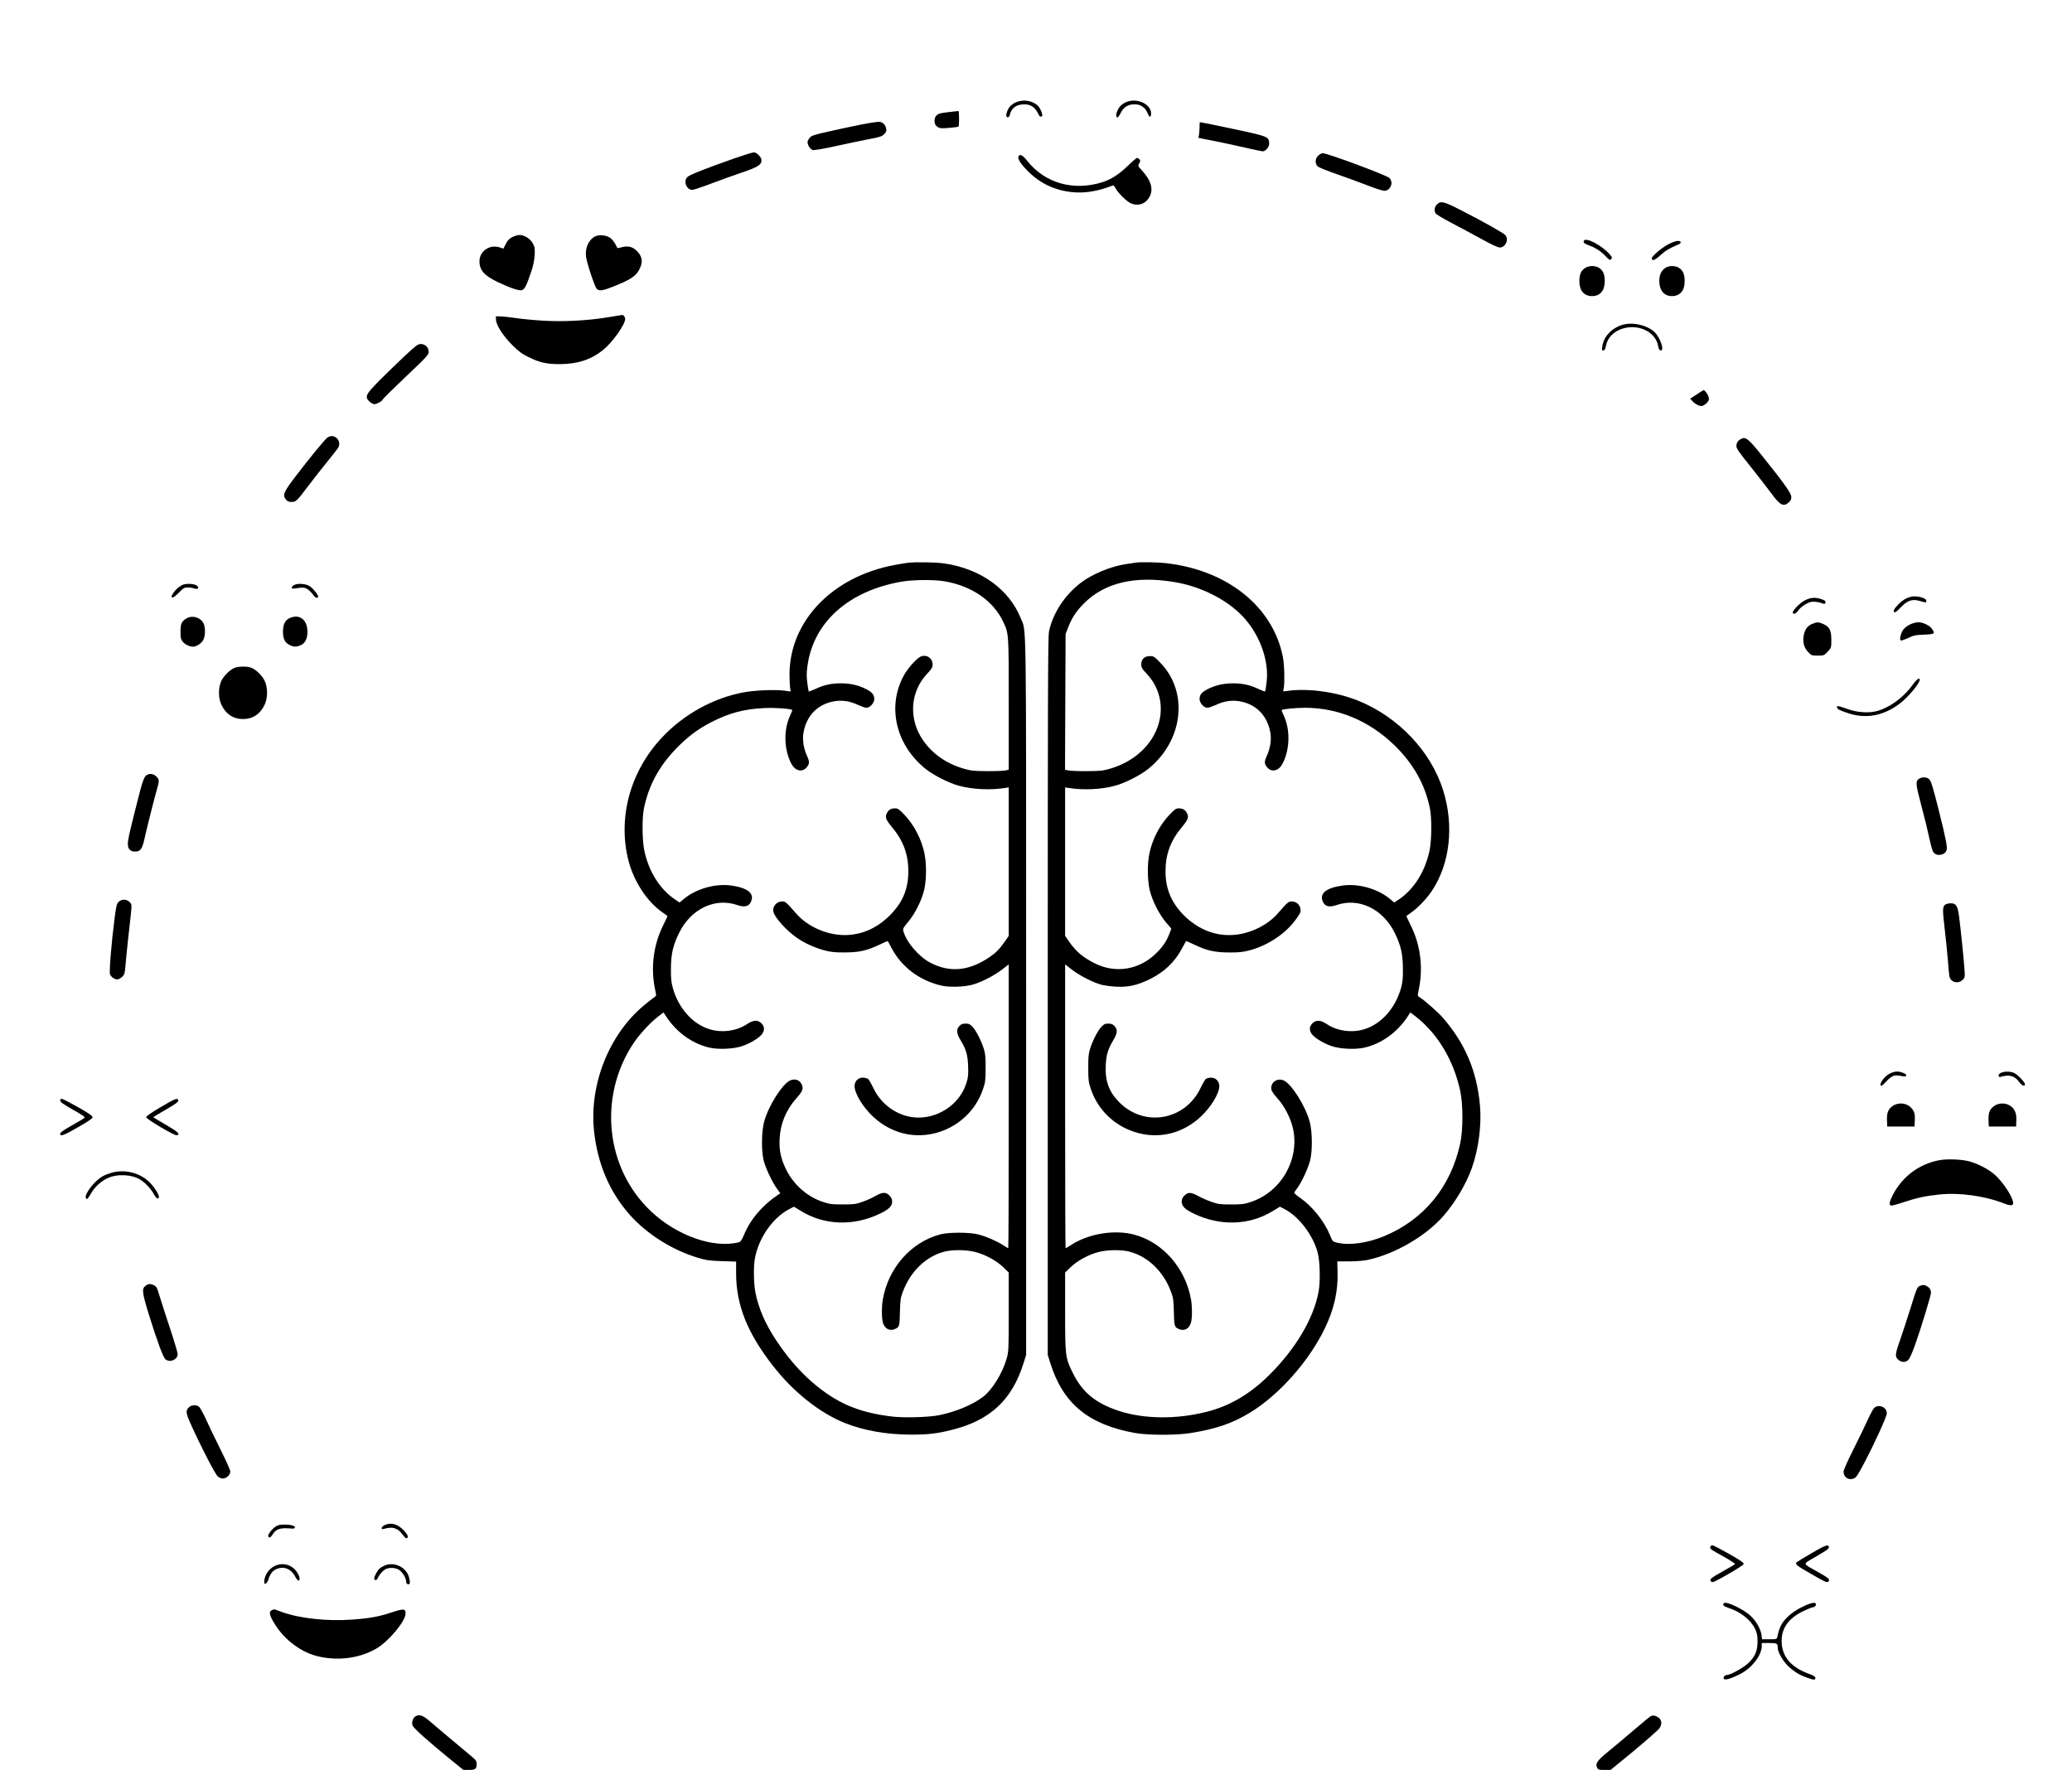<?xml version="1.0" standalone="no"?>
<!DOCTYPE svg PUBLIC "-//W3C//DTD SVG 20010904//EN"
 "http://www.w3.org/TR/2001/REC-SVG-20010904/DTD/svg10.dtd">
<svg version="1.0" xmlns="http://www.w3.org/2000/svg"
 width="2204pt" height="1883pt" viewBox="0 0 2204 1883"
 preserveAspectRatio="xMidYMid meet">

<g transform="translate(0,1883) scale(0.1,-0.1)"
fill="#000000" stroke="none">
<path d="M10804 17741 c-22 -10 -50 -31 -62 -45 -29 -37 -47 -95 -34 -108 14
-14 29 -3 36 28 17 68 71 104 154 104 62 0 109 -30 139 -88 22 -44 25 -46 45
-40 15 5 -6 67 -34 104 -30 37 -93 64 -153 64 -27 0 -68 -9 -91 -19z"/>
<path d="M11980 17744 c-47 -20 -74 -47 -95 -94 -17 -38 -15 -75 5 -68 5 2 20
23 32 48 31 61 77 90 143 90 38 0 61 -6 86 -23 30 -20 40 -35 69 -97 11 -24
25 -8 24 26 -3 99 -153 166 -264 118z"/>
<path d="M10105 17639 c-106 -12 -122 -16 -145 -39 -23 -23 -26 -76 -7 -101
26 -34 52 -39 148 -29 50 5 93 10 94 12 9 9 9 168 0 167 -5 -1 -46 -6 -90 -10z"/>
<path d="M9165 17506 c-93 -19 -251 -52 -350 -75 -153 -34 -183 -44 -202 -66
-13 -15 -23 -35 -23 -46 0 -34 29 -78 56 -85 15 -4 108 12 232 39 114 26 272
58 352 74 127 24 149 30 174 55 24 24 27 34 22 61 -8 38 -32 64 -66 71 -14 3
-101 -10 -195 -28z"/>
<path d="M12760 17483 c0 -27 -3 -64 -6 -84 l-6 -36 163 -32 c90 -18 240 -50
334 -72 93 -21 178 -39 188 -39 28 0 67 45 67 79 0 71 -12 77 -245 130 -146
32 -478 101 -492 101 -2 0 -3 -21 -3 -47z"/>
<path d="M7800 17141 c-293 -103 -462 -170 -487 -193 -47 -44 -12 -138 51
-138 14 0 101 29 193 64 93 35 242 89 333 120 174 59 210 82 210 132 0 32 -51
84 -82 83 -13 0 -111 -31 -218 -68z"/>
<path d="M14024 17176 c-35 -29 -39 -86 -8 -116 10 -10 102 -48 204 -83 102
-35 250 -90 330 -121 79 -31 158 -56 175 -56 67 0 102 92 53 137 -35 32 -658
263 -708 263 -10 0 -31 -11 -46 -24z"/>
<path d="M10833 17164 c-9 -25 23 -76 96 -150 126 -129 278 -204 457 -226 139
-18 285 4 446 67 12 5 21 -2 32 -24 29 -56 125 -149 171 -167 79 -30 156 0
195 76 40 79 13 171 -80 273 -47 52 -48 53 -32 79 13 22 13 29 3 42 -8 9 -19
16 -26 16 -6 0 -50 -37 -96 -82 -94 -92 -182 -149 -278 -178 -306 -95 -609 -7
-796 231 -47 60 -80 75 -92 43z"/>
<path d="M15285 16655 c-26 -25 -32 -63 -15 -95 5 -10 81 -55 167 -100 87 -46
232 -123 322 -173 105 -58 174 -90 194 -90 61 0 99 84 60 131 -20 24 -253 154
-485 272 -172 88 -204 95 -243 55z"/>
<path d="M5450 16308 c-34 -18 -51 -35 -70 -73 l-25 -50 -40 13 c-106 35 -215
-40 -215 -148 0 -94 52 -153 195 -221 135 -64 224 -94 256 -86 30 8 49 47 101
200 20 60 32 119 35 172 4 70 2 86 -19 125 -27 50 -90 90 -143 90 -17 0 -51
-10 -75 -22z"/>
<path d="M6335 16317 c-70 -32 -112 -119 -102 -214 7 -63 91 -320 114 -345 24
-27 62 -22 174 22 198 79 252 117 288 201 29 67 22 117 -26 170 -47 52 -97 67
-164 50 -28 -7 -51 -12 -52 -10 -1 2 -11 21 -22 43 -11 21 -34 49 -51 63 -39
30 -116 39 -159 20z"/>
<path d="M16847 16267 c-7 -19 5 -29 64 -51 62 -22 127 -66 173 -117 34 -36
40 -39 54 -26 13 14 12 19 -12 47 -82 98 -262 192 -279 147z"/>
<path d="M17752 16234 c-70 -34 -182 -129 -182 -153 0 -32 34 -19 90 32 53 49
101 78 193 116 16 6 27 17 25 24 -8 24 -55 17 -126 -19z"/>
<path d="M16863 15980 c-45 -27 -63 -68 -63 -142 0 -100 49 -158 135 -158 86
0 135 58 135 160 0 75 -21 120 -69 145 -41 21 -99 19 -138 -5z"/>
<path d="M17715 15980 c-43 -28 -65 -75 -65 -138 0 -100 50 -162 133 -162 88
0 137 57 137 160 0 75 -21 120 -69 145 -41 21 -100 19 -136 -5z"/>
<path d="M6465 15454 c-221 -36 -481 -49 -698 -35 -100 6 -229 19 -287 28 -58
9 -127 16 -155 17 l-50 1 1 -37 c2 -57 74 -170 173 -269 69 -69 103 -94 171
-127 122 -60 193 -76 335 -76 188 1 328 46 457 148 101 81 238 272 238 333 0
21 -19 44 -34 42 -6 -1 -74 -12 -151 -25z"/>
<path d="M17283 15380 c-125 -26 -224 -123 -239 -234 -6 -43 -5 -48 12 -44 13
2 21 16 26 46 15 87 83 158 181 187 171 51 350 -39 375 -187 5 -29 13 -44 25
-46 46 -9 -1 135 -64 195 -73 69 -211 105 -316 83z"/>
<path d="M4303 15041 c-76 -71 -195 -187 -265 -257 -148 -150 -160 -174 -110
-224 17 -16 41 -30 54 -30 26 0 88 35 88 49 0 5 110 114 245 242 226 214 245
235 245 266 0 46 -37 83 -84 83 -30 0 -51 -15 -173 -129z"/>
<path d="M18047 14633 l-69 -45 24 -25 c28 -31 70 -53 98 -53 12 0 35 14 52
30 25 26 29 36 24 62 -6 29 -42 79 -55 77 -3 0 -37 -21 -74 -46z"/>
<path d="M3483 14175 c-27 -19 -191 -219 -342 -417 -124 -163 -137 -195 -101
-241 17 -21 30 -27 60 -27 48 0 57 8 175 165 54 72 144 186 200 255 55 69 109
136 118 150 52 76 -36 167 -110 115z"/>
<path d="M18515 14158 c-31 -18 -44 -40 -45 -74 0 -25 29 -67 153 -221 83
-105 184 -234 222 -286 90 -123 126 -141 181 -93 21 17 28 33 28 59 0 39 -69
137 -312 440 -147 184 -175 205 -227 175z"/>
<path d="M9660 12843 c-19 -2 -84 -13 -145 -24 -659 -123 -1113 -594 -1117
-1159 0 -58 3 -124 6 -146 l7 -41 -73 10 c-95 12 -309 3 -423 -18 -323 -58
-644 -235 -875 -483 -338 -360 -472 -857 -354 -1311 58 -222 199 -436 360
-547 30 -21 54 -39 54 -41 0 -3 -22 -50 -50 -106 -102 -209 -131 -454 -79
-687 11 -52 11 -55 -12 -70 -13 -8 -62 -47 -109 -86 -372 -309 -584 -844 -531
-1339 38 -348 164 -645 379 -888 180 -204 453 -377 722 -457 92 -28 125 -33
258 -37 l152 -5 0 -123 c0 -336 118 -634 389 -982 218 -281 498 -504 767 -612
197 -80 444 -123 699 -124 186 0 276 10 434 49 412 102 645 318 768 710 l28
89 0 3815 c0 4149 4 3868 -56 4020 -124 309 -423 526 -809 585 -86 13 -299 18
-390 8z m391 -198 c288 -50 516 -208 620 -430 60 -127 59 -115 59 -877 l0
-697 -37 -8 c-21 -4 -110 -8 -198 -7 -144 1 -169 4 -250 28 -185 56 -330 159
-429 304 -153 224 -135 511 45 703 50 53 59 68 59 100 0 67 -64 110 -126 84
-41 -17 -137 -123 -178 -198 -184 -331 -88 -745 232 -999 86 -68 244 -148 350
-177 146 -40 336 -49 495 -24 l37 6 0 -790 0 -790 -41 -59 c-56 -80 -93 -119
-162 -166 -218 -149 -424 -169 -631 -60 -122 63 -253 216 -286 333 -8 28 -4
36 50 101 73 87 143 226 170 338 25 105 27 277 4 388 -30 150 -110 305 -214
414 -55 57 -70 68 -98 68 -44 0 -69 -14 -88 -51 -22 -43 -12 -69 55 -150 117
-139 173 -287 173 -464 1 -181 -53 -320 -175 -451 -131 -141 -288 -220 -463
-231 -201 -14 -427 80 -556 229 -102 117 -114 128 -147 128 -61 0 -108 -56
-94 -112 16 -63 144 -204 253 -278 84 -57 187 -103 290 -131 68 -18 111 -23
215 -22 153 0 241 20 373 84 46 22 85 39 86 37 2 -2 19 -34 39 -73 106 -202
297 -347 532 -401 84 -19 238 -15 330 10 87 23 232 97 314 161 l71 55 0 -1510
c0 -831 -2 -1510 -5 -1510 -2 0 -30 16 -60 36 -68 43 -167 86 -255 110 -91 25
-319 26 -410 1 -311 -84 -550 -356 -609 -691 -13 -73 -14 -187 -1 -241 17 -73
77 -103 140 -70 37 19 40 31 43 190 3 113 7 140 31 203 81 217 246 375 442
426 87 22 232 21 328 -4 106 -27 224 -91 296 -160 l60 -58 0 -419 c0 -392 -1
-423 -21 -493 -43 -156 -154 -337 -254 -412 -109 -83 -286 -157 -460 -193
-106 -23 -373 -31 -501 -16 -363 43 -594 142 -857 368 -136 118 -268 272 -387
453 -113 172 -183 337 -215 502 -18 96 -21 272 -5 360 40 218 190 433 365 524
l50 26 81 -49 c246 -149 553 -159 830 -27 97 46 134 81 134 129 0 27 -8 44
-29 66 -39 39 -75 37 -148 -5 -32 -19 -94 -47 -138 -62 -71 -25 -94 -28 -210
-28 -115 0 -140 3 -212 27 -165 55 -307 179 -388 339 -59 117 -79 214 -72 337
10 162 69 302 177 425 69 77 79 104 57 151 -21 45 -71 62 -120 41 -84 -35
-234 -273 -279 -441 -28 -106 -30 -307 -5 -410 21 -82 90 -230 141 -300 l36
-50 -22 -15 c-170 -114 -297 -264 -365 -430 -22 -53 -34 -70 -53 -76 -265 -69
-656 67 -931 325 -487 455 -569 1219 -193 1788 63 95 175 218 261 285 l61 47
34 -52 c112 -167 281 -285 461 -324 95 -20 249 -13 337 16 86 27 189 90 218
132 29 42 24 84 -14 117 -38 33 -84 29 -147 -13 -109 -74 -268 -96 -399 -55
-180 55 -329 222 -390 435 -18 66 -22 104 -21 210 1 157 21 246 88 382 126
255 384 377 621 293 71 -24 116 -15 139 30 47 91 -26 154 -208 179 -169 24
-379 -37 -506 -146 l-42 -35 -42 28 c-165 109 -285 298 -333 524 -23 106 -25
343 -5 445 48 241 158 448 340 637 118 123 232 210 370 281 196 102 360 145
576 154 118 5 278 -7 292 -21 2 -2 -8 -29 -23 -60 -70 -153 -65 -356 12 -508
40 -78 113 -99 162 -45 34 38 36 62 7 124 -38 83 -52 177 -37 253 33 181 155
302 332 330 84 13 163 0 247 -40 36 -16 76 -30 90 -30 37 0 83 51 83 92 0 47
-22 74 -89 108 -83 41 -166 60 -268 60 -101 0 -179 -17 -272 -61 -35 -16 -66
-28 -68 -26 -2 2 -9 43 -15 91 -9 66 -9 107 1 178 61 464 433 799 996 899 127
22 352 24 466 4z"/>
<path d="M10205 7914 c-35 -38 -32 -76 14 -153 58 -98 74 -151 79 -273 3 -89
1 -119 -17 -176 -65 -216 -279 -372 -511 -372 -199 0 -389 124 -479 312 -22
47 -48 91 -57 99 -9 7 -34 14 -56 14 -51 0 -88 -39 -88 -90 0 -78 88 -223 197
-325 212 -199 499 -252 764 -141 193 81 341 240 406 436 24 71 27 96 27 220 1
108 -3 154 -17 200 -27 89 -83 199 -121 239 -28 30 -40 36 -75 36 -33 0 -47
-6 -66 -26z"/>
<path d="M12080 12844 c-14 -2 -59 -9 -100 -15 -165 -24 -364 -107 -487 -202
-171 -132 -295 -324 -335 -517 -11 -54 -13 -739 -13 -3880 l0 -3815 28 -89
c135 -430 406 -653 902 -742 139 -24 439 -25 590 0 269 43 447 104 633 218
308 188 624 544 793 893 99 204 142 394 137 595 l-3 120 125 0 c72 0 155 7
195 15 292 62 623 254 812 472 124 143 237 334 298 503 73 203 107 466 87 677
-34 361 -158 653 -393 924 -49 57 -190 182 -248 219 -23 15 -23 18 -12 70 52
233 23 480 -79 687 -27 56 -50 103 -50 106 0 2 24 20 54 41 68 47 160 143 215
225 195 288 241 699 120 1079 -131 412 -478 776 -901 947 -230 92 -519 134
-741 106 l-58 -7 7 40 c11 67 6 246 -10 326 -104 536 -593 927 -1248 999 -92
10 -263 13 -318 5z m404 -205 c306 -49 605 -207 771 -407 162 -195 246 -453
217 -668 -6 -48 -13 -89 -15 -91 -2 -2 -33 10 -68 26 -93 44 -171 61 -272 61
-102 0 -185 -19 -268 -60 -67 -34 -89 -61 -89 -108 0 -41 46 -92 83 -92 14 0
54 14 90 30 84 40 163 53 247 40 177 -28 299 -149 332 -330 15 -76 1 -170 -37
-253 -29 -62 -27 -86 7 -124 49 -54 122 -33 162 45 77 152 82 355 12 508 -15
31 -25 58 -23 60 10 10 150 24 248 24 351 0 680 -137 948 -395 204 -197 331
-422 382 -680 20 -102 18 -339 -5 -445 -48 -226 -168 -415 -333 -524 l-42 -28
-42 35 c-127 109 -337 170 -506 146 -182 -25 -255 -88 -208 -179 23 -45 68
-54 139 -30 237 84 495 -38 621 -293 67 -136 87 -225 88 -382 1 -106 -3 -144
-21 -210 -61 -213 -210 -380 -390 -435 -131 -41 -290 -19 -399 55 -63 42 -109
46 -147 13 -38 -33 -43 -75 -14 -117 29 -42 132 -105 218 -132 88 -29 242 -36
337 -16 180 39 349 157 461 324 l34 52 61 -47 c231 -181 399 -463 469 -785 32
-147 32 -417 0 -564 -100 -461 -384 -807 -807 -984 -177 -74 -372 -101 -500
-70 -50 12 -50 12 -78 81 -60 147 -189 308 -317 396 -40 27 -67 52 -63 58 4 6
22 32 40 57 45 64 107 199 129 284 26 101 24 302 -4 410 -45 168 -195 406
-279 441 -70 30 -143 -26 -129 -98 3 -17 33 -59 67 -96 72 -79 139 -210 163
-319 72 -328 -126 -673 -447 -780 -72 -24 -97 -27 -212 -27 -116 0 -139 3
-209 28 -44 15 -107 43 -141 62 -76 42 -107 43 -146 5 -21 -22 -29 -39 -29
-66 0 -48 37 -83 134 -129 277 -132 584 -122 830 27 l81 49 50 -26 c152 -79
300 -273 351 -461 25 -91 30 -310 10 -418 -53 -283 -240 -600 -516 -877 -208
-208 -425 -337 -674 -400 -324 -82 -670 -78 -938 11 -246 82 -386 197 -487
404 -79 161 -81 176 -81 648 l0 419 60 58 c72 69 190 133 296 160 96 25 241
26 328 4 196 -51 361 -209 442 -426 24 -63 28 -90 30 -203 4 -158 7 -171 44
-190 63 -33 123 -3 140 70 13 54 12 168 -1 241 -59 333 -300 608 -604 689
-206 55 -479 12 -663 -105 -34 -22 -65 -40 -67 -40 -3 0 -5 679 -5 1510 l0
1510 71 -55 c82 -64 227 -138 314 -161 33 -9 103 -18 156 -21 128 -7 224 14
354 77 159 77 275 188 351 335 20 38 38 71 40 73 1 2 40 -15 86 -37 132 -64
220 -84 373 -84 103 -1 147 4 215 22 184 48 365 164 475 304 35 43 65 91 68
105 11 59 -33 112 -94 112 -33 0 -45 -11 -147 -128 -97 -112 -255 -197 -415
-222 -221 -36 -436 44 -603 222 -122 132 -177 273 -176 453 0 177 56 325 173
464 67 81 77 107 55 150 -19 37 -44 51 -88 51 -28 0 -43 -11 -98 -68 -104
-109 -184 -264 -214 -414 -23 -111 -21 -283 4 -388 27 -112 97 -251 170 -339
l60 -71 -19 -50 c-31 -81 -70 -140 -140 -209 -178 -178 -431 -221 -653 -111
-127 63 -203 127 -277 234 l-41 59 0 790 0 790 38 -6 c158 -25 348 -16 494 24
106 29 264 109 350 177 373 297 435 816 133 1129 -66 68 -73 73 -113 73 -57 0
-92 -33 -92 -88 0 -33 8 -47 59 -101 180 -191 198 -472 47 -700 -97 -145 -244
-250 -431 -307 -81 -24 -106 -27 -250 -28 -88 -1 -177 3 -198 7 l-38 8 3 722
3 722 26 67 c41 105 87 176 169 258 217 219 539 297 954 229z"/>
<path d="M11714 7904 c-38 -40 -94 -150 -121 -239 -14 -46 -18 -92 -17 -200 0
-124 3 -149 27 -220 65 -196 213 -355 406 -436 265 -111 552 -58 764 141 109
102 197 247 197 325 0 51 -37 90 -88 90 -22 0 -47 -7 -56 -14 -9 -8 -35 -52
-57 -99 -163 -340 -592 -417 -858 -154 -115 114 -157 228 -149 401 6 110 23
168 79 262 46 77 49 115 14 153 -19 20 -33 26 -66 26 -35 0 -47 -6 -75 -36z"/>
<path d="M1935 12605 c-39 -21 -76 -56 -98 -95 -16 -26 -16 -31 -4 -36 10 -3
35 15 69 50 49 50 58 56 95 56 23 0 54 -5 69 -10 36 -14 56 3 31 27 -24 24
-123 29 -162 8z"/>
<path d="M3127 12605 c-31 -18 -31 -42 -1 -37 96 15 114 14 147 -8 19 -13 44
-38 57 -57 22 -32 43 -42 54 -24 8 12 -47 84 -85 112 -42 29 -131 37 -172 14z"/>
<path d="M20325 12481 c-46 -12 -88 -36 -124 -73 -51 -51 -66 -77 -53 -90 8
-8 27 5 69 49 75 77 123 93 206 69 69 -20 67 -20 67 3 0 30 -105 57 -165 42z"/>
<path d="M19205 12446 c-51 -23 -135 -106 -135 -132 0 -25 35 -14 55 17 30 45
101 91 151 97 25 2 61 -2 89 -11 42 -15 47 -15 52 -1 7 19 -8 30 -57 44 -55
16 -101 12 -155 -14z"/>
<path d="M1984 12251 c-53 -32 -64 -57 -64 -142 0 -63 4 -81 22 -104 23 -30
74 -55 110 -55 37 0 90 34 110 71 25 46 24 143 -1 185 -36 59 -119 80 -177 45z"/>
<path d="M3083 12255 c-50 -21 -73 -68 -73 -145 0 -78 21 -119 73 -143 43 -21
67 -21 112 -3 51 22 75 68 75 146 0 126 -83 191 -187 145z"/>
<path d="M19273 12191 c-48 -22 -71 -53 -85 -113 -16 -72 -1 -135 42 -182 38
-40 40 -41 105 -41 65 0 67 1 106 42 39 42 39 42 39 125 0 101 -19 139 -83
168 -53 24 -71 24 -124 1z"/>
<path d="M20314 12185 c-27 -13 -59 -39 -71 -57 -25 -38 -40 -103 -25 -112 6
-3 41 9 78 26 61 29 82 33 172 36 113 5 119 10 82 62 -26 37 -96 70 -146 70
-23 0 -62 -11 -90 -25z"/>
<path d="M2502 11727 c-49 -15 -122 -85 -148 -142 -33 -70 -33 -180 0 -250 46
-101 127 -155 231 -155 104 0 185 54 231 155 33 70 33 180 0 250 -27 60 -103
131 -155 145 -45 12 -116 11 -159 -3z"/>
<path d="M20346 11546 c-100 -141 -265 -258 -403 -286 -81 -17 -193 -7 -283
24 -109 39 -120 41 -120 23 0 -20 22 -32 114 -63 190 -65 381 -31 553 100 89
67 213 215 213 253 0 30 -31 8 -74 -51z"/>
<path d="M1575 10591 c-44 -18 -51 -37 -135 -371 -69 -275 -80 -326 -80 -371
0 -52 27 -79 79 -79 53 0 74 29 96 128 22 102 109 449 135 537 25 88 25 98 -2
129 -26 29 -63 39 -93 27z"/>
<path d="M20413 10545 c-38 -26 -36 -56 16 -253 56 -214 64 -247 97 -396 13
-61 31 -120 39 -132 32 -49 127 -34 142 24 8 32 -11 128 -78 397 -71 283 -88
338 -111 358 -25 21 -76 22 -105 2z"/>
<path d="M1266 9239 c-24 -22 -28 -36 -46 -169 -33 -251 -60 -577 -50 -604 11
-30 47 -56 78 -56 13 0 36 13 52 28 25 25 28 37 35 123 4 51 18 191 31 309 40
349 39 332 18 358 -29 35 -84 40 -118 11z"/>
<path d="M20697 9209 c-35 -20 -36 -51 -12 -255 13 -110 29 -264 35 -344 6
-80 13 -155 16 -168 13 -63 93 -84 141 -36 25 25 25 28 19 117 -9 120 -41 437
-57 555 -14 113 -33 142 -87 142 -20 0 -45 -5 -55 -11z"/>
<path d="M20099 7407 c-51 -27 -105 -97 -95 -123 5 -14 16 -7 59 39 55 59 87
73 140 63 61 -11 70 -11 74 2 6 16 -56 42 -100 42 -19 0 -54 -10 -78 -23z"/>
<path d="M21288 7418 c-36 -13 -41 -54 -5 -44 89 27 149 10 195 -55 26 -38 62
-52 62 -25 0 21 -76 102 -114 120 -38 18 -96 20 -138 4z"/>
<path d="M640 7121 c0 -15 35 -40 136 -97 123 -70 134 -79 118 -91 -10 -7 -71
-43 -136 -80 -83 -47 -118 -72 -118 -85 0 -32 35 -20 191 70 110 63 154 93
154 106 0 13 -44 44 -155 107 -85 48 -163 88 -172 89 -11 0 -18 -7 -18 -19z"/>
<path d="M1705 7049 c-95 -56 -150 -94 -150 -105 0 -19 300 -197 324 -192 44
9 16 36 -114 111 -74 43 -135 80 -135 81 0 2 56 36 124 75 128 74 152 93 141
111 -12 20 -41 7 -190 -81z"/>
<path d="M20142 7070 c-54 -33 -73 -74 -70 -155 l3 -70 145 0 145 0 3 70 c2
56 -2 77 -18 103 -28 45 -76 72 -130 72 -27 0 -58 -8 -78 -20z"/>
<path d="M21222 7070 c-54 -33 -73 -74 -70 -155 l3 -70 145 0 145 0 3 65 c3
78 -17 124 -67 157 -44 29 -113 31 -159 3z"/>
<path d="M20625 6486 c-212 -41 -388 -173 -489 -365 -38 -73 -45 -108 -22
-117 7 -3 67 13 132 35 138 46 233 67 376 82 216 24 487 -13 697 -95 98 -39
118 -18 71 78 -43 87 -124 191 -189 243 -68 54 -175 107 -256 128 -86 22 -236
27 -320 11z"/>
<path d="M1193 6355 c-29 -8 -72 -24 -95 -36 -85 -43 -201 -190 -185 -233 9
-24 20 -14 55 47 37 66 108 132 177 163 105 48 259 40 352 -19 50 -31 116
-104 142 -156 21 -40 51 -56 51 -26 0 27 -37 89 -84 141 -99 111 -266 158
-413 119z"/>
<path d="M1546 5149 c-39 -31 -34 -72 38 -306 92 -294 151 -455 177 -475 47
-39 129 -3 129 57 0 14 -38 142 -85 283 -47 141 -96 296 -111 345 -21 74 -30
89 -54 102 -39 20 -62 19 -94 -6z"/>
<path d="M20423 5150 c-30 -12 -35 -24 -102 -242 -33 -106 -83 -258 -110 -336
-55 -155 -56 -178 -14 -212 34 -27 76 -25 103 3 13 13 42 79 67 148 69 194
173 536 173 567 -1 31 -16 54 -47 70 -25 14 -40 14 -70 2z"/>
<path d="M2012 3860 c-41 -39 -38 -60 29 -207 106 -233 248 -507 275 -530 14
-13 38 -23 55 -23 37 0 79 39 79 75 0 14 -47 119 -104 233 -57 114 -127 259
-155 322 -29 63 -62 123 -73 133 -27 23 -79 22 -106 -3z"/>
<path d="M19933 3848 c-11 -13 -42 -70 -68 -128 -26 -58 -94 -198 -151 -312
-60 -118 -104 -218 -104 -235 0 -60 55 -96 111 -72 23 9 44 41 103 153 121
230 246 505 246 540 0 68 -92 103 -137 54z"/>
<path d="M4093 2605 c-38 -16 -47 -52 -10 -41 92 28 148 10 199 -60 31 -44 50
-51 56 -23 4 22 -64 97 -109 119 -45 23 -91 25 -136 5z"/>
<path d="M2929 2587 c-36 -24 -82 -84 -76 -101 7 -22 26 -15 47 19 38 61 81
74 209 62 13 -1 26 4 28 10 7 19 -41 33 -111 33 -49 0 -71 -5 -97 -23z"/>
<path d="M18193 2374 c-8 -21 0 -27 149 -109 65 -37 116 -70 113 -75 -3 -5
-59 -38 -124 -74 -136 -76 -152 -90 -129 -112 14 -14 32 -6 179 78 94 53 165
100 167 110 2 12 -39 40 -157 107 -88 50 -167 91 -176 91 -9 0 -18 -7 -22 -16z"/>
<path d="M19265 2303 c-83 -48 -153 -91 -157 -97 -13 -20 7 -35 164 -125 145
-84 162 -91 176 -77 22 22 8 35 -116 105 -163 92 -161 76 -25 155 136 79 154
93 146 112 -10 25 -37 15 -188 -73z"/>
<path d="M2925 2171 c-66 -30 -115 -104 -115 -174 0 -34 32 -13 45 28 17 57
41 91 80 109 79 38 160 8 205 -77 14 -26 30 -45 35 -44 20 7 15 43 -14 88 -51
81 -149 110 -236 70z"/>
<path d="M4090 2174 c-19 -8 -43 -23 -53 -32 -23 -20 -57 -85 -57 -107 0 -21
29 -19 37 3 11 32 54 82 83 97 39 20 98 19 140 -4 37 -19 80 -88 80 -127 0
-12 6 -24 14 -27 28 -11 33 13 16 75 -30 106 -158 166 -260 122z"/>
<path d="M18337 1774 c-18 -18 -3 -34 46 -49 132 -43 240 -128 286 -225 21
-45 26 -69 26 -135 -1 -100 -24 -155 -94 -225 -49 -49 -193 -130 -232 -130
-24 0 -45 -28 -31 -42 15 -15 74 3 167 49 130 66 235 201 235 303 l0 30 79 0
c84 0 91 -4 91 -53 0 -43 57 -142 111 -193 64 -60 125 -97 204 -124 72 -25 85
-25 85 -1 0 13 -16 24 -62 41 -189 67 -287 176 -296 330 -8 150 66 260 229
339 47 22 92 41 101 41 24 0 44 28 30 42 -15 15 -76 -3 -165 -50 -82 -43 -158
-109 -193 -168 -23 -40 -32 -64 -48 -136 -6 -28 -7 -28 -85 -28 l-78 0 -6 45
c-9 65 -52 142 -112 200 -73 72 -263 163 -288 139z"/>
<path d="M2893 1700 c-29 -12 -29 -39 -2 -93 98 -192 285 -346 481 -396 217
-55 453 -25 633 81 130 77 305 286 309 369 2 55 -19 57 -141 17 -139 -47 -242
-66 -430 -79 -266 -19 -557 13 -745 81 -45 17 -82 30 -82 29 -1 0 -11 -4 -23
-9z"/>
<path d="M4419 570 c-28 -17 -43 -66 -30 -99 13 -30 174 -174 403 -360 l137
-111 58 0 c69 0 83 10 83 61 0 33 -6 43 -52 81 -122 102 -407 341 -461 388
-60 51 -99 63 -138 40z"/>
<path d="M17559 572 c-8 -4 -87 -69 -175 -144 -87 -75 -211 -179 -274 -230
-121 -99 -142 -129 -122 -173 11 -23 17 -25 78 -25 l66 0 131 107 c134 108
310 259 372 318 51 48 48 112 -6 140 -30 16 -45 17 -70 7z"/>
</g>
</svg>
